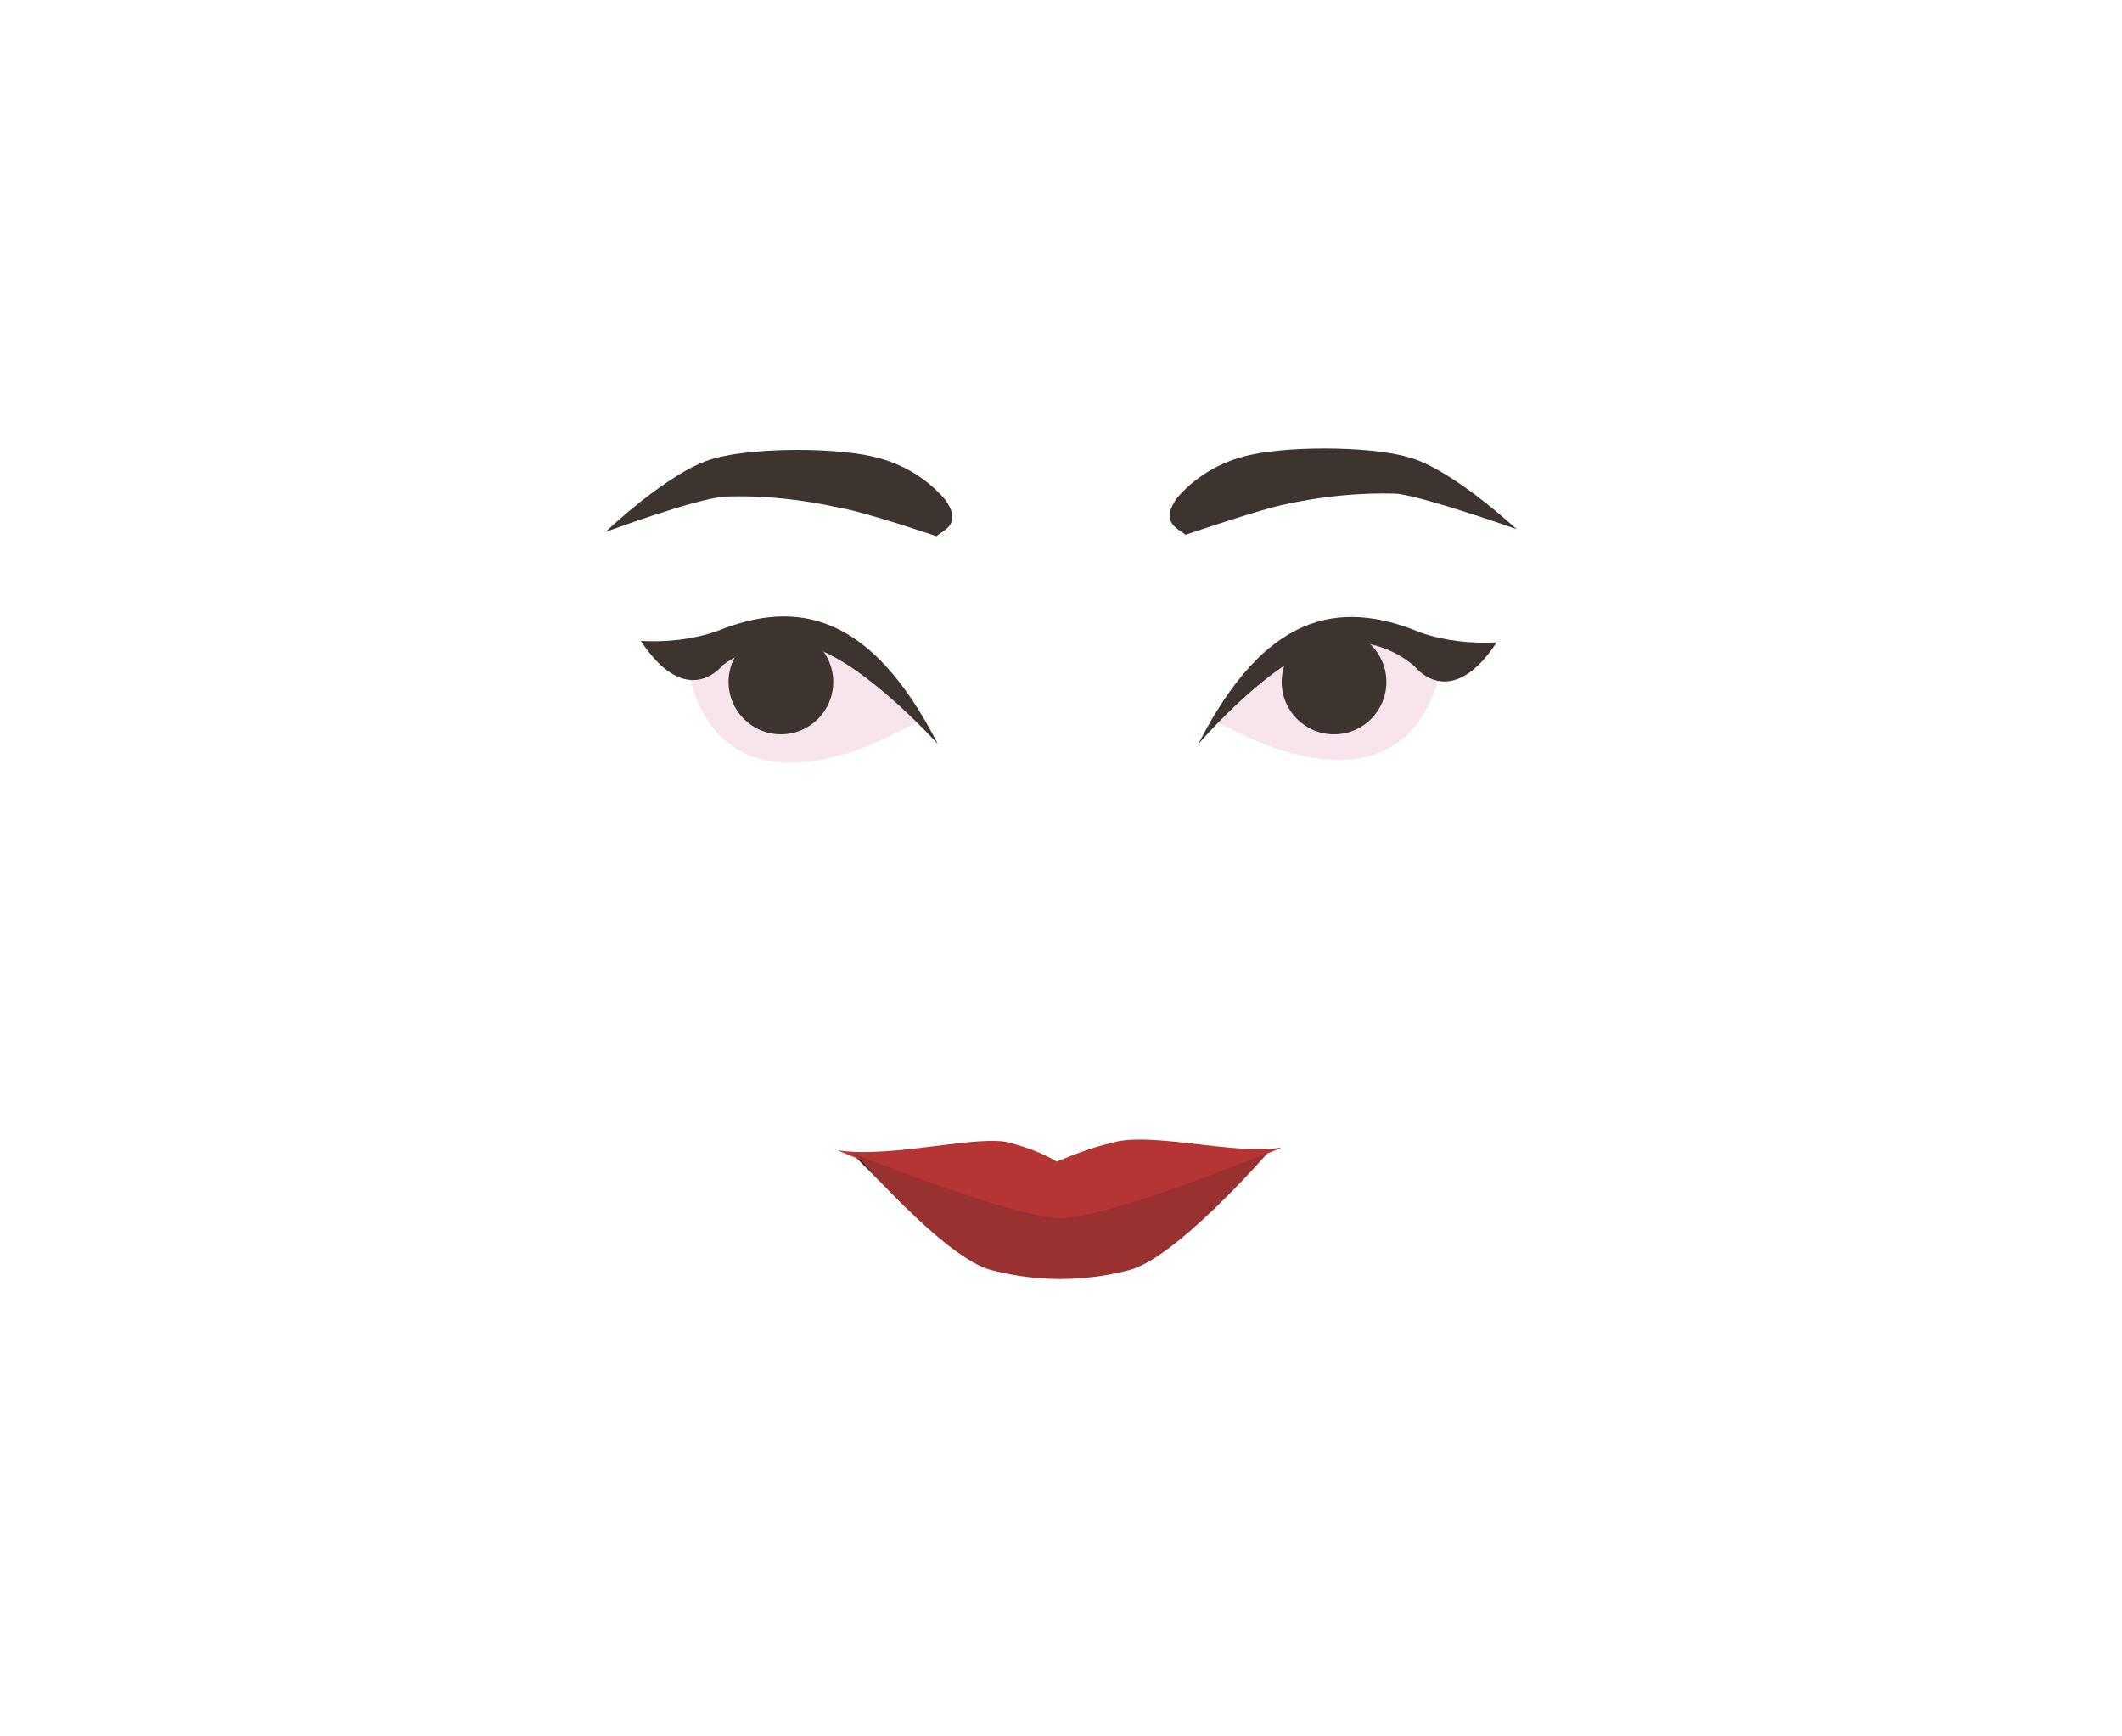 <?xml version="1.0" encoding="utf-8"?>
<!-- Generator: Adobe Illustrator 26.0.2, SVG Export Plug-In . SVG Version: 6.00 Build 0)  -->
<svg version="1.1" id="Calque_1" xmlns="http://www.w3.org/2000/svg" xmlns:xlink="http://www.w3.org/1999/xlink" x="0px" y="0px"
	 viewBox="0 0 150 122.7" style="enable-background:new 0 0 150 122.7;" xml:space="preserve">
<style type="text/css">
	.st0{fill:#F7E4EC;}
	.st1{fill:#3D332F;}
	.st2{fill:#211616;}
	.st3{fill:#B53535;}
	.st4{fill:#993131;}
</style>
<path class="st0" d="M87,51.5c0,0,12.4,7.2,14.9-4.4l-0.2-0.9l-6.6-2.4l-5.7,2.1l-3.9,5L87,51.5z"/>
<circle class="st1" cx="94.3" cy="48.2" r="3.7"/>
<path class="st1" d="M84.7,52.6c0,0,5.8-6.8,9.9-7.2c1.9-0.2,3.9,0.4,5.4,1.7c0,0,2.5,3.3,5.8-1.7c-1.8,0.1-3.7-0.1-5.4-0.7
	C94.6,42.3,89.4,43.4,84.7,52.6z"/>
<polygon class="st2" points="63.9,85.2 60.4,81.7 66.8,81.8 75,83.4 82.4,82 89.6,81.5 82.4,87.8 74.9,90.4 67.2,88 "/>
<path class="st0" d="M63.9,83l0.4,0.9c0.3,0.6,0.8,2.4,1.5,2.6l7.2,2.8c1.1,0.5,2.3,0.5,3.5,0.2l7.2-2.8c0.9-0.3,1.2-2.5,1.4-3.4
	v-0.1l-10.2,0.2L63.9,83z"/>
<path class="st1" d="M66.2,37.9c0.4-0.4,1.9-0.8,0.6-2.6c-1.2-1.4-2.8-2.4-4.6-2.9c-2.7-0.8-8.9-0.8-11.7,0
	c-3.1,0.8-7.7,5.2-7.7,5.2s6.2-2.3,8.4-2.5c2.8-0.1,5.5,0.2,8.2,0.8C61.2,36.2,66.2,37.9,66.2,37.9z"/>
<path class="st1" d="M83.8,37.8c-0.4-0.4-1.9-0.8-0.6-2.6c1.2-1.4,2.8-2.4,4.6-2.9c2.7-0.8,8.9-0.8,11.7,0c3.1,0.8,7.7,5.1,7.7,5.1
	s-6.2-2.2-8.4-2.5c-2.8-0.1-5.5,0.2-8.2,0.8C88.8,36.1,83.8,37.8,83.8,37.8z"/>
<path class="st0" d="M63.5,51.7c0,0-12.4,7.2-14.9-4.4l0.2-0.9l6.7-2.5L61,46l3.9,5L63.5,51.7z"/>
<circle class="st1" cx="55.2" cy="48.2" r="3.7"/>
<path class="st3" d="M90.6,81.1c0,0-12.4,5.4-15.8,5.4s-15.6-5.2-15.6-5.2c3.9,0.6,10.2-1.2,12.3-0.5c1.1,0.3,2.2,0.7,3.2,1.3
	c1.2-0.5,2.5-1,3.8-1.3C81.2,79.9,87.4,81.7,90.6,81.1z"/>
<path class="st4" d="M89.6,81.5c0,0-6.6,7.6-9.9,8.3c-3.1,0.8-6.4,0.8-9.5,0c-3.3-0.7-9.7-8.2-9.7-8.2s11.2,4.5,14.5,4.5
	S89.6,81.5,89.6,81.5z"/>
<path class="st1" d="M66.3,52.6c0,0-5.9-6.6-9.9-7.1c-1.9-0.2-3.8,0.4-5.3,1.5c0,0-2.5,3.3-5.8-1.7c1.8,0.1,3.7-0.1,5.4-0.7
	C56.4,42.3,61.6,43.4,66.3,52.6z"/>
</svg>
